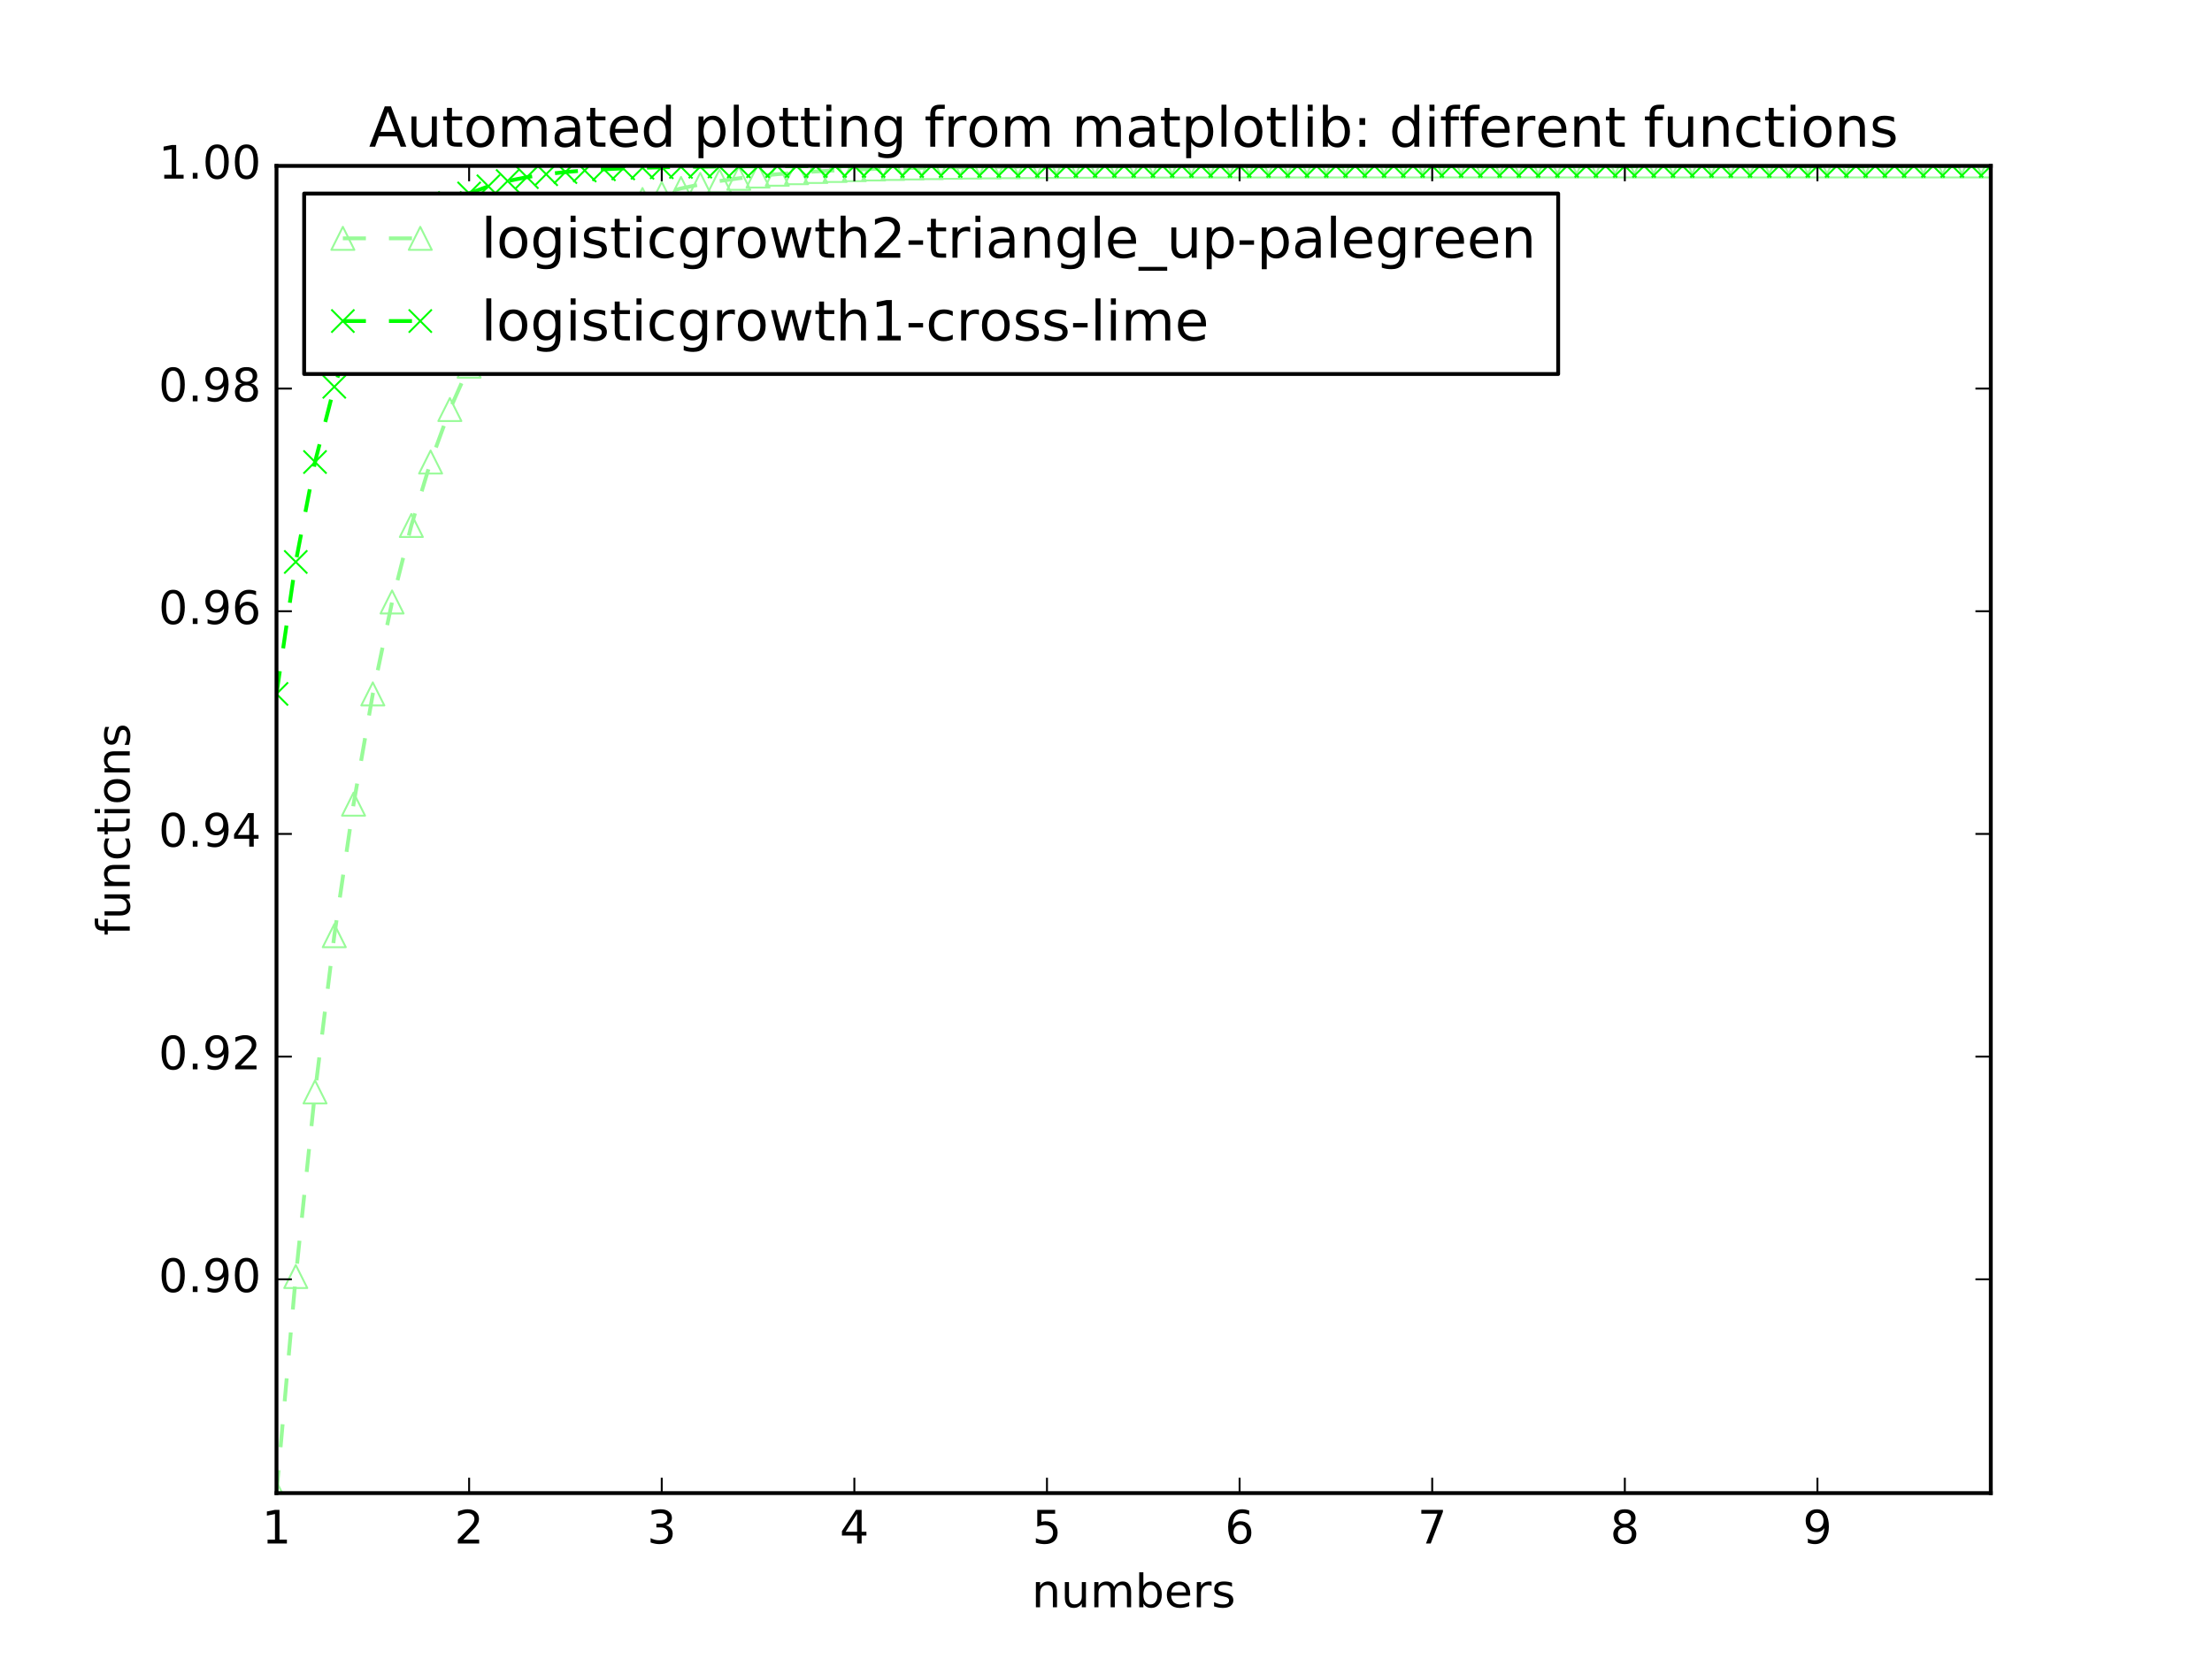 <?xml version="1.0" encoding="utf-8" standalone="no"?>
<!DOCTYPE svg PUBLIC "-//W3C//DTD SVG 1.1//EN"
  "http://www.w3.org/Graphics/SVG/1.1/DTD/svg11.dtd">
<!-- Created with matplotlib (http://matplotlib.org/) -->
<svg height="432pt" version="1.1" viewBox="0 0 576 432" width="576pt" xmlns="http://www.w3.org/2000/svg" xmlns:xlink="http://www.w3.org/1999/xlink">
 <defs>
  <style type="text/css">
*{stroke-linecap:butt;stroke-linejoin:round;stroke-miterlimit:100000;}
  </style>
 </defs>
 <g id="figure_1">
  <g id="patch_1">
   <path d="M 0 432 
L 576 432 
L 576 0 
L 0 0 
z
" style="fill:#ffffff;"/>
  </g>
  <g id="axes_1">
   <g id="patch_2">
    <path d="M 72 388.8 
L 518.4 388.8 
L 518.4 43.2 
L 72 43.2 
z
" style="fill:#ffffff;"/>
   </g>
   <g id="line2d_1">
    <path clip-path="url(#pa6ab11551f)" d="M 72 388.8 
L 77.016 332.402 
L 82.031 284.339 
L 87.047 243.65 
L 92.063 209.398 
L 97.079 180.7 
L 102.094 156.752 
L 107.11 136.833 
L 112.126 120.312 
L 117.142 106.639 
L 122.157 95.347 
L 127.173 86.034 
L 132.189 78.363 
L 137.204 72.053 
L 142.22 66.865 
L 147.236 62.604 
L 152.252 59.106 
L 157.267 56.236 
L 162.283 53.882 
L 167.299 51.951 
L 172.315 50.369 
L 177.33 49.072 
L 182.346 48.009 
L 187.362 47.139 
L 192.378 46.426 
L 197.393 45.841 
L 202.409 45.363 
L 207.425 44.971 
L 212.44 44.65 
L 217.456 44.387 
L 222.472 44.172 
L 227.488 43.996 
L 232.503 43.852 
L 237.519 43.734 
L 242.535 43.637 
L 247.551 43.558 
L 252.566 43.493 
L 257.582 43.44 
L 262.598 43.396 
L 267.613 43.361 
L 272.629 43.332 
L 277.645 43.308 
L 282.661 43.288 
L 287.676 43.272 
L 292.692 43.259 
L 297.708 43.248 
L 302.724 43.24 
L 307.739 43.232 
L 312.755 43.227 
L 317.771 43.222 
L 322.787 43.218 
L 327.802 43.215 
L 332.818 43.212 
L 337.834 43.21 
L 342.849 43.208 
L 347.865 43.207 
L 352.881 43.205 
L 357.897 43.204 
L 362.912 43.204 
L 367.928 43.203 
L 372.944 43.202 
L 377.96 43.202 
L 382.975 43.202 
L 387.991 43.201 
L 393.007 43.201 
L 398.022 43.201 
L 403.038 43.201 
L 408.054 43.201 
L 413.07 43.2 
L 418.085 43.2 
L 423.101 43.2 
L 428.117 43.2 
L 433.133 43.2 
L 438.148 43.2 
L 443.164 43.2 
L 448.18 43.2 
L 453.196 43.2 
L 458.211 43.2 
L 463.227 43.2 
L 468.243 43.2 
L 473.258 43.2 
L 478.274 43.2 
L 483.29 43.2 
L 488.306 43.2 
L 493.321 43.2 
L 498.337 43.2 
L 503.353 43.2 
L 508.369 43.2 
L 513.384 43.2 
L 518.4 43.2 
" style="fill:none;stroke:#98fb98;stroke-dasharray:6,6;stroke-dashoffset:0.0;"/>
    <defs>
     <path d="M 0 -3 
L -3 3 
L 3 3 
z
" id="me53ab1bfa6" style="stroke:#98fb98;stroke-linejoin:miter;stroke-width:0.5;"/>
    </defs>
    <g clip-path="url(#pa6ab11551f)">
     <use style="fill:none;stroke:#98fb98;stroke-linejoin:miter;stroke-width:0.5;" x="72.0" xlink:href="#me53ab1bfa6" y="388.8"/>
     <use style="fill:none;stroke:#98fb98;stroke-linejoin:miter;stroke-width:0.5;" x="77.016" xlink:href="#me53ab1bfa6" y="332.402"/>
     <use style="fill:none;stroke:#98fb98;stroke-linejoin:miter;stroke-width:0.5;" x="82.031" xlink:href="#me53ab1bfa6" y="284.339"/>
     <use style="fill:none;stroke:#98fb98;stroke-linejoin:miter;stroke-width:0.5;" x="87.047" xlink:href="#me53ab1bfa6" y="243.65"/>
     <use style="fill:none;stroke:#98fb98;stroke-linejoin:miter;stroke-width:0.5;" x="92.063" xlink:href="#me53ab1bfa6" y="209.398"/>
     <use style="fill:none;stroke:#98fb98;stroke-linejoin:miter;stroke-width:0.5;" x="97.079" xlink:href="#me53ab1bfa6" y="180.7"/>
     <use style="fill:none;stroke:#98fb98;stroke-linejoin:miter;stroke-width:0.5;" x="102.094" xlink:href="#me53ab1bfa6" y="156.752"/>
     <use style="fill:none;stroke:#98fb98;stroke-linejoin:miter;stroke-width:0.5;" x="107.11" xlink:href="#me53ab1bfa6" y="136.833"/>
     <use style="fill:none;stroke:#98fb98;stroke-linejoin:miter;stroke-width:0.5;" x="112.126" xlink:href="#me53ab1bfa6" y="120.312"/>
     <use style="fill:none;stroke:#98fb98;stroke-linejoin:miter;stroke-width:0.5;" x="117.142" xlink:href="#me53ab1bfa6" y="106.639"/>
     <use style="fill:none;stroke:#98fb98;stroke-linejoin:miter;stroke-width:0.5;" x="122.157" xlink:href="#me53ab1bfa6" y="95.347"/>
     <use style="fill:none;stroke:#98fb98;stroke-linejoin:miter;stroke-width:0.5;" x="127.173" xlink:href="#me53ab1bfa6" y="86.034"/>
     <use style="fill:none;stroke:#98fb98;stroke-linejoin:miter;stroke-width:0.5;" x="132.189" xlink:href="#me53ab1bfa6" y="78.363"/>
     <use style="fill:none;stroke:#98fb98;stroke-linejoin:miter;stroke-width:0.5;" x="137.204" xlink:href="#me53ab1bfa6" y="72.053"/>
     <use style="fill:none;stroke:#98fb98;stroke-linejoin:miter;stroke-width:0.5;" x="142.22" xlink:href="#me53ab1bfa6" y="66.865"/>
     <use style="fill:none;stroke:#98fb98;stroke-linejoin:miter;stroke-width:0.5;" x="147.236" xlink:href="#me53ab1bfa6" y="62.604"/>
     <use style="fill:none;stroke:#98fb98;stroke-linejoin:miter;stroke-width:0.5;" x="152.252" xlink:href="#me53ab1bfa6" y="59.106"/>
     <use style="fill:none;stroke:#98fb98;stroke-linejoin:miter;stroke-width:0.5;" x="157.267" xlink:href="#me53ab1bfa6" y="56.236"/>
     <use style="fill:none;stroke:#98fb98;stroke-linejoin:miter;stroke-width:0.5;" x="162.283" xlink:href="#me53ab1bfa6" y="53.882"/>
     <use style="fill:none;stroke:#98fb98;stroke-linejoin:miter;stroke-width:0.5;" x="167.299" xlink:href="#me53ab1bfa6" y="51.951"/>
     <use style="fill:none;stroke:#98fb98;stroke-linejoin:miter;stroke-width:0.5;" x="172.315" xlink:href="#me53ab1bfa6" y="50.369"/>
     <use style="fill:none;stroke:#98fb98;stroke-linejoin:miter;stroke-width:0.5;" x="177.33" xlink:href="#me53ab1bfa6" y="49.072"/>
     <use style="fill:none;stroke:#98fb98;stroke-linejoin:miter;stroke-width:0.5;" x="182.346" xlink:href="#me53ab1bfa6" y="48.009"/>
     <use style="fill:none;stroke:#98fb98;stroke-linejoin:miter;stroke-width:0.5;" x="187.362" xlink:href="#me53ab1bfa6" y="47.139"/>
     <use style="fill:none;stroke:#98fb98;stroke-linejoin:miter;stroke-width:0.5;" x="192.378" xlink:href="#me53ab1bfa6" y="46.426"/>
     <use style="fill:none;stroke:#98fb98;stroke-linejoin:miter;stroke-width:0.5;" x="197.393" xlink:href="#me53ab1bfa6" y="45.841"/>
     <use style="fill:none;stroke:#98fb98;stroke-linejoin:miter;stroke-width:0.5;" x="202.409" xlink:href="#me53ab1bfa6" y="45.363"/>
     <use style="fill:none;stroke:#98fb98;stroke-linejoin:miter;stroke-width:0.5;" x="207.425" xlink:href="#me53ab1bfa6" y="44.971"/>
     <use style="fill:none;stroke:#98fb98;stroke-linejoin:miter;stroke-width:0.5;" x="212.44" xlink:href="#me53ab1bfa6" y="44.65"/>
     <use style="fill:none;stroke:#98fb98;stroke-linejoin:miter;stroke-width:0.5;" x="217.456" xlink:href="#me53ab1bfa6" y="44.387"/>
     <use style="fill:none;stroke:#98fb98;stroke-linejoin:miter;stroke-width:0.5;" x="222.472" xlink:href="#me53ab1bfa6" y="44.172"/>
     <use style="fill:none;stroke:#98fb98;stroke-linejoin:miter;stroke-width:0.5;" x="227.488" xlink:href="#me53ab1bfa6" y="43.996"/>
     <use style="fill:none;stroke:#98fb98;stroke-linejoin:miter;stroke-width:0.5;" x="232.503" xlink:href="#me53ab1bfa6" y="43.852"/>
     <use style="fill:none;stroke:#98fb98;stroke-linejoin:miter;stroke-width:0.5;" x="237.519" xlink:href="#me53ab1bfa6" y="43.734"/>
     <use style="fill:none;stroke:#98fb98;stroke-linejoin:miter;stroke-width:0.5;" x="242.535" xlink:href="#me53ab1bfa6" y="43.637"/>
     <use style="fill:none;stroke:#98fb98;stroke-linejoin:miter;stroke-width:0.5;" x="247.551" xlink:href="#me53ab1bfa6" y="43.558"/>
     <use style="fill:none;stroke:#98fb98;stroke-linejoin:miter;stroke-width:0.5;" x="252.566" xlink:href="#me53ab1bfa6" y="43.493"/>
     <use style="fill:none;stroke:#98fb98;stroke-linejoin:miter;stroke-width:0.5;" x="257.582" xlink:href="#me53ab1bfa6" y="43.44"/>
     <use style="fill:none;stroke:#98fb98;stroke-linejoin:miter;stroke-width:0.5;" x="262.598" xlink:href="#me53ab1bfa6" y="43.396"/>
     <use style="fill:none;stroke:#98fb98;stroke-linejoin:miter;stroke-width:0.5;" x="267.613" xlink:href="#me53ab1bfa6" y="43.361"/>
     <use style="fill:none;stroke:#98fb98;stroke-linejoin:miter;stroke-width:0.5;" x="272.629" xlink:href="#me53ab1bfa6" y="43.332"/>
     <use style="fill:none;stroke:#98fb98;stroke-linejoin:miter;stroke-width:0.5;" x="277.645" xlink:href="#me53ab1bfa6" y="43.308"/>
     <use style="fill:none;stroke:#98fb98;stroke-linejoin:miter;stroke-width:0.5;" x="282.661" xlink:href="#me53ab1bfa6" y="43.288"/>
     <use style="fill:none;stroke:#98fb98;stroke-linejoin:miter;stroke-width:0.5;" x="287.676" xlink:href="#me53ab1bfa6" y="43.272"/>
     <use style="fill:none;stroke:#98fb98;stroke-linejoin:miter;stroke-width:0.5;" x="292.692" xlink:href="#me53ab1bfa6" y="43.259"/>
     <use style="fill:none;stroke:#98fb98;stroke-linejoin:miter;stroke-width:0.5;" x="297.708" xlink:href="#me53ab1bfa6" y="43.248"/>
     <use style="fill:none;stroke:#98fb98;stroke-linejoin:miter;stroke-width:0.5;" x="302.724" xlink:href="#me53ab1bfa6" y="43.24"/>
     <use style="fill:none;stroke:#98fb98;stroke-linejoin:miter;stroke-width:0.5;" x="307.739" xlink:href="#me53ab1bfa6" y="43.232"/>
     <use style="fill:none;stroke:#98fb98;stroke-linejoin:miter;stroke-width:0.5;" x="312.755" xlink:href="#me53ab1bfa6" y="43.227"/>
     <use style="fill:none;stroke:#98fb98;stroke-linejoin:miter;stroke-width:0.5;" x="317.771" xlink:href="#me53ab1bfa6" y="43.222"/>
     <use style="fill:none;stroke:#98fb98;stroke-linejoin:miter;stroke-width:0.5;" x="322.787" xlink:href="#me53ab1bfa6" y="43.218"/>
     <use style="fill:none;stroke:#98fb98;stroke-linejoin:miter;stroke-width:0.5;" x="327.802" xlink:href="#me53ab1bfa6" y="43.215"/>
     <use style="fill:none;stroke:#98fb98;stroke-linejoin:miter;stroke-width:0.5;" x="332.818" xlink:href="#me53ab1bfa6" y="43.212"/>
     <use style="fill:none;stroke:#98fb98;stroke-linejoin:miter;stroke-width:0.5;" x="337.834" xlink:href="#me53ab1bfa6" y="43.21"/>
     <use style="fill:none;stroke:#98fb98;stroke-linejoin:miter;stroke-width:0.5;" x="342.849" xlink:href="#me53ab1bfa6" y="43.208"/>
     <use style="fill:none;stroke:#98fb98;stroke-linejoin:miter;stroke-width:0.5;" x="347.865" xlink:href="#me53ab1bfa6" y="43.207"/>
     <use style="fill:none;stroke:#98fb98;stroke-linejoin:miter;stroke-width:0.5;" x="352.881" xlink:href="#me53ab1bfa6" y="43.205"/>
     <use style="fill:none;stroke:#98fb98;stroke-linejoin:miter;stroke-width:0.5;" x="357.897" xlink:href="#me53ab1bfa6" y="43.204"/>
     <use style="fill:none;stroke:#98fb98;stroke-linejoin:miter;stroke-width:0.5;" x="362.912" xlink:href="#me53ab1bfa6" y="43.204"/>
     <use style="fill:none;stroke:#98fb98;stroke-linejoin:miter;stroke-width:0.5;" x="367.928" xlink:href="#me53ab1bfa6" y="43.203"/>
     <use style="fill:none;stroke:#98fb98;stroke-linejoin:miter;stroke-width:0.5;" x="372.944" xlink:href="#me53ab1bfa6" y="43.202"/>
     <use style="fill:none;stroke:#98fb98;stroke-linejoin:miter;stroke-width:0.5;" x="377.96" xlink:href="#me53ab1bfa6" y="43.202"/>
     <use style="fill:none;stroke:#98fb98;stroke-linejoin:miter;stroke-width:0.5;" x="382.975" xlink:href="#me53ab1bfa6" y="43.202"/>
     <use style="fill:none;stroke:#98fb98;stroke-linejoin:miter;stroke-width:0.5;" x="387.991" xlink:href="#me53ab1bfa6" y="43.201"/>
     <use style="fill:none;stroke:#98fb98;stroke-linejoin:miter;stroke-width:0.5;" x="393.007" xlink:href="#me53ab1bfa6" y="43.201"/>
     <use style="fill:none;stroke:#98fb98;stroke-linejoin:miter;stroke-width:0.5;" x="398.022" xlink:href="#me53ab1bfa6" y="43.201"/>
     <use style="fill:none;stroke:#98fb98;stroke-linejoin:miter;stroke-width:0.5;" x="403.038" xlink:href="#me53ab1bfa6" y="43.201"/>
     <use style="fill:none;stroke:#98fb98;stroke-linejoin:miter;stroke-width:0.5;" x="408.054" xlink:href="#me53ab1bfa6" y="43.201"/>
     <use style="fill:none;stroke:#98fb98;stroke-linejoin:miter;stroke-width:0.5;" x="413.07" xlink:href="#me53ab1bfa6" y="43.2"/>
     <use style="fill:none;stroke:#98fb98;stroke-linejoin:miter;stroke-width:0.5;" x="418.085" xlink:href="#me53ab1bfa6" y="43.2"/>
     <use style="fill:none;stroke:#98fb98;stroke-linejoin:miter;stroke-width:0.5;" x="423.101" xlink:href="#me53ab1bfa6" y="43.2"/>
     <use style="fill:none;stroke:#98fb98;stroke-linejoin:miter;stroke-width:0.5;" x="428.117" xlink:href="#me53ab1bfa6" y="43.2"/>
     <use style="fill:none;stroke:#98fb98;stroke-linejoin:miter;stroke-width:0.5;" x="433.133" xlink:href="#me53ab1bfa6" y="43.2"/>
     <use style="fill:none;stroke:#98fb98;stroke-linejoin:miter;stroke-width:0.5;" x="438.148" xlink:href="#me53ab1bfa6" y="43.2"/>
     <use style="fill:none;stroke:#98fb98;stroke-linejoin:miter;stroke-width:0.5;" x="443.164" xlink:href="#me53ab1bfa6" y="43.2"/>
     <use style="fill:none;stroke:#98fb98;stroke-linejoin:miter;stroke-width:0.5;" x="448.18" xlink:href="#me53ab1bfa6" y="43.2"/>
     <use style="fill:none;stroke:#98fb98;stroke-linejoin:miter;stroke-width:0.5;" x="453.196" xlink:href="#me53ab1bfa6" y="43.2"/>
     <use style="fill:none;stroke:#98fb98;stroke-linejoin:miter;stroke-width:0.5;" x="458.211" xlink:href="#me53ab1bfa6" y="43.2"/>
     <use style="fill:none;stroke:#98fb98;stroke-linejoin:miter;stroke-width:0.5;" x="463.227" xlink:href="#me53ab1bfa6" y="43.2"/>
     <use style="fill:none;stroke:#98fb98;stroke-linejoin:miter;stroke-width:0.5;" x="468.243" xlink:href="#me53ab1bfa6" y="43.2"/>
     <use style="fill:none;stroke:#98fb98;stroke-linejoin:miter;stroke-width:0.5;" x="473.258" xlink:href="#me53ab1bfa6" y="43.2"/>
     <use style="fill:none;stroke:#98fb98;stroke-linejoin:miter;stroke-width:0.5;" x="478.274" xlink:href="#me53ab1bfa6" y="43.2"/>
     <use style="fill:none;stroke:#98fb98;stroke-linejoin:miter;stroke-width:0.5;" x="483.29" xlink:href="#me53ab1bfa6" y="43.2"/>
     <use style="fill:none;stroke:#98fb98;stroke-linejoin:miter;stroke-width:0.5;" x="488.306" xlink:href="#me53ab1bfa6" y="43.2"/>
     <use style="fill:none;stroke:#98fb98;stroke-linejoin:miter;stroke-width:0.5;" x="493.321" xlink:href="#me53ab1bfa6" y="43.2"/>
     <use style="fill:none;stroke:#98fb98;stroke-linejoin:miter;stroke-width:0.5;" x="498.337" xlink:href="#me53ab1bfa6" y="43.2"/>
     <use style="fill:none;stroke:#98fb98;stroke-linejoin:miter;stroke-width:0.5;" x="503.353" xlink:href="#me53ab1bfa6" y="43.2"/>
     <use style="fill:none;stroke:#98fb98;stroke-linejoin:miter;stroke-width:0.5;" x="508.369" xlink:href="#me53ab1bfa6" y="43.2"/>
     <use style="fill:none;stroke:#98fb98;stroke-linejoin:miter;stroke-width:0.5;" x="513.384" xlink:href="#me53ab1bfa6" y="43.2"/>
     <use style="fill:none;stroke:#98fb98;stroke-linejoin:miter;stroke-width:0.5;" x="518.4" xlink:href="#me53ab1bfa6" y="43.2"/>
    </g>
   </g>
   <g id="line2d_2">
    <path clip-path="url(#pa6ab11551f)" d="M 72 180.7 
L 77.016 146.33 
L 82.031 120.312 
L 87.047 100.722 
L 92.063 86.034 
L 97.079 75.054 
L 102.094 66.865 
L 107.11 60.769 
L 112.126 56.236 
L 117.142 52.868 
L 122.157 50.369 
L 127.173 48.514 
L 132.189 47.139 
L 137.204 46.119 
L 142.22 45.363 
L 147.236 44.803 
L 152.252 44.387 
L 157.267 44.08 
L 162.283 43.852 
L 167.299 43.683 
L 172.315 43.558 
L 177.33 43.465 
L 182.346 43.396 
L 187.362 43.345 
L 192.378 43.308 
L 197.393 43.28 
L 202.409 43.259 
L 207.425 43.244 
L 212.44 43.232 
L 217.456 43.224 
L 222.472 43.218 
L 227.488 43.213 
L 232.503 43.21 
L 237.519 43.207 
L 242.535 43.205 
L 247.551 43.204 
L 252.566 43.203 
L 257.582 43.202 
L 262.598 43.202 
L 267.613 43.201 
L 272.629 43.201 
L 277.645 43.201 
L 282.661 43.2 
L 287.676 43.2 
L 292.692 43.2 
L 297.708 43.2 
L 302.724 43.2 
L 307.739 43.2 
L 312.755 43.2 
L 317.771 43.2 
L 322.787 43.2 
L 327.802 43.2 
L 332.818 43.2 
L 337.834 43.2 
L 342.849 43.2 
L 347.865 43.2 
L 352.881 43.2 
L 357.897 43.2 
L 362.912 43.2 
L 367.928 43.2 
L 372.944 43.2 
L 377.96 43.2 
L 382.975 43.2 
L 387.991 43.2 
L 393.007 43.2 
L 398.022 43.2 
L 403.038 43.2 
L 408.054 43.2 
L 413.07 43.2 
L 418.085 43.2 
L 423.101 43.2 
L 428.117 43.2 
L 433.133 43.2 
L 438.148 43.2 
L 443.164 43.2 
L 448.18 43.2 
L 453.196 43.2 
L 458.211 43.2 
L 463.227 43.2 
L 468.243 43.2 
L 473.258 43.2 
L 478.274 43.2 
L 483.29 43.2 
L 488.306 43.2 
L 493.321 43.2 
L 498.337 43.2 
L 503.353 43.2 
L 508.369 43.2 
L 513.384 43.2 
L 518.4 43.2 
" style="fill:none;stroke:#00ff00;stroke-dasharray:6,6;stroke-dashoffset:0.0;"/>
    <defs>
     <path d="M -3 3 
L 3 -3 
M -3 -3 
L 3 3 
" id="m4cd3fedaec" style="stroke:#00ff00;stroke-width:0.5;"/>
    </defs>
    <g clip-path="url(#pa6ab11551f)">
     <use style="fill:none;stroke:#00ff00;stroke-width:0.5;" x="72.0" xlink:href="#m4cd3fedaec" y="180.7"/>
     <use style="fill:none;stroke:#00ff00;stroke-width:0.5;" x="77.016" xlink:href="#m4cd3fedaec" y="146.33"/>
     <use style="fill:none;stroke:#00ff00;stroke-width:0.5;" x="82.031" xlink:href="#m4cd3fedaec" y="120.312"/>
     <use style="fill:none;stroke:#00ff00;stroke-width:0.5;" x="87.047" xlink:href="#m4cd3fedaec" y="100.722"/>
     <use style="fill:none;stroke:#00ff00;stroke-width:0.5;" x="92.063" xlink:href="#m4cd3fedaec" y="86.034"/>
     <use style="fill:none;stroke:#00ff00;stroke-width:0.5;" x="97.079" xlink:href="#m4cd3fedaec" y="75.054"/>
     <use style="fill:none;stroke:#00ff00;stroke-width:0.5;" x="102.094" xlink:href="#m4cd3fedaec" y="66.865"/>
     <use style="fill:none;stroke:#00ff00;stroke-width:0.5;" x="107.11" xlink:href="#m4cd3fedaec" y="60.769"/>
     <use style="fill:none;stroke:#00ff00;stroke-width:0.5;" x="112.126" xlink:href="#m4cd3fedaec" y="56.236"/>
     <use style="fill:none;stroke:#00ff00;stroke-width:0.5;" x="117.142" xlink:href="#m4cd3fedaec" y="52.868"/>
     <use style="fill:none;stroke:#00ff00;stroke-width:0.5;" x="122.157" xlink:href="#m4cd3fedaec" y="50.369"/>
     <use style="fill:none;stroke:#00ff00;stroke-width:0.5;" x="127.173" xlink:href="#m4cd3fedaec" y="48.514"/>
     <use style="fill:none;stroke:#00ff00;stroke-width:0.5;" x="132.189" xlink:href="#m4cd3fedaec" y="47.139"/>
     <use style="fill:none;stroke:#00ff00;stroke-width:0.5;" x="137.204" xlink:href="#m4cd3fedaec" y="46.119"/>
     <use style="fill:none;stroke:#00ff00;stroke-width:0.5;" x="142.22" xlink:href="#m4cd3fedaec" y="45.363"/>
     <use style="fill:none;stroke:#00ff00;stroke-width:0.5;" x="147.236" xlink:href="#m4cd3fedaec" y="44.803"/>
     <use style="fill:none;stroke:#00ff00;stroke-width:0.5;" x="152.252" xlink:href="#m4cd3fedaec" y="44.387"/>
     <use style="fill:none;stroke:#00ff00;stroke-width:0.5;" x="157.267" xlink:href="#m4cd3fedaec" y="44.08"/>
     <use style="fill:none;stroke:#00ff00;stroke-width:0.5;" x="162.283" xlink:href="#m4cd3fedaec" y="43.852"/>
     <use style="fill:none;stroke:#00ff00;stroke-width:0.5;" x="167.299" xlink:href="#m4cd3fedaec" y="43.683"/>
     <use style="fill:none;stroke:#00ff00;stroke-width:0.5;" x="172.315" xlink:href="#m4cd3fedaec" y="43.558"/>
     <use style="fill:none;stroke:#00ff00;stroke-width:0.5;" x="177.33" xlink:href="#m4cd3fedaec" y="43.465"/>
     <use style="fill:none;stroke:#00ff00;stroke-width:0.5;" x="182.346" xlink:href="#m4cd3fedaec" y="43.396"/>
     <use style="fill:none;stroke:#00ff00;stroke-width:0.5;" x="187.362" xlink:href="#m4cd3fedaec" y="43.345"/>
     <use style="fill:none;stroke:#00ff00;stroke-width:0.5;" x="192.378" xlink:href="#m4cd3fedaec" y="43.308"/>
     <use style="fill:none;stroke:#00ff00;stroke-width:0.5;" x="197.393" xlink:href="#m4cd3fedaec" y="43.28"/>
     <use style="fill:none;stroke:#00ff00;stroke-width:0.5;" x="202.409" xlink:href="#m4cd3fedaec" y="43.259"/>
     <use style="fill:none;stroke:#00ff00;stroke-width:0.5;" x="207.425" xlink:href="#m4cd3fedaec" y="43.244"/>
     <use style="fill:none;stroke:#00ff00;stroke-width:0.5;" x="212.44" xlink:href="#m4cd3fedaec" y="43.232"/>
     <use style="fill:none;stroke:#00ff00;stroke-width:0.5;" x="217.456" xlink:href="#m4cd3fedaec" y="43.224"/>
     <use style="fill:none;stroke:#00ff00;stroke-width:0.5;" x="222.472" xlink:href="#m4cd3fedaec" y="43.218"/>
     <use style="fill:none;stroke:#00ff00;stroke-width:0.5;" x="227.488" xlink:href="#m4cd3fedaec" y="43.213"/>
     <use style="fill:none;stroke:#00ff00;stroke-width:0.5;" x="232.503" xlink:href="#m4cd3fedaec" y="43.21"/>
     <use style="fill:none;stroke:#00ff00;stroke-width:0.5;" x="237.519" xlink:href="#m4cd3fedaec" y="43.207"/>
     <use style="fill:none;stroke:#00ff00;stroke-width:0.5;" x="242.535" xlink:href="#m4cd3fedaec" y="43.205"/>
     <use style="fill:none;stroke:#00ff00;stroke-width:0.5;" x="247.551" xlink:href="#m4cd3fedaec" y="43.204"/>
     <use style="fill:none;stroke:#00ff00;stroke-width:0.5;" x="252.566" xlink:href="#m4cd3fedaec" y="43.203"/>
     <use style="fill:none;stroke:#00ff00;stroke-width:0.5;" x="257.582" xlink:href="#m4cd3fedaec" y="43.202"/>
     <use style="fill:none;stroke:#00ff00;stroke-width:0.5;" x="262.598" xlink:href="#m4cd3fedaec" y="43.202"/>
     <use style="fill:none;stroke:#00ff00;stroke-width:0.5;" x="267.613" xlink:href="#m4cd3fedaec" y="43.201"/>
     <use style="fill:none;stroke:#00ff00;stroke-width:0.5;" x="272.629" xlink:href="#m4cd3fedaec" y="43.201"/>
     <use style="fill:none;stroke:#00ff00;stroke-width:0.5;" x="277.645" xlink:href="#m4cd3fedaec" y="43.201"/>
     <use style="fill:none;stroke:#00ff00;stroke-width:0.5;" x="282.661" xlink:href="#m4cd3fedaec" y="43.2"/>
     <use style="fill:none;stroke:#00ff00;stroke-width:0.5;" x="287.676" xlink:href="#m4cd3fedaec" y="43.2"/>
     <use style="fill:none;stroke:#00ff00;stroke-width:0.5;" x="292.692" xlink:href="#m4cd3fedaec" y="43.2"/>
     <use style="fill:none;stroke:#00ff00;stroke-width:0.5;" x="297.708" xlink:href="#m4cd3fedaec" y="43.2"/>
     <use style="fill:none;stroke:#00ff00;stroke-width:0.5;" x="302.724" xlink:href="#m4cd3fedaec" y="43.2"/>
     <use style="fill:none;stroke:#00ff00;stroke-width:0.5;" x="307.739" xlink:href="#m4cd3fedaec" y="43.2"/>
     <use style="fill:none;stroke:#00ff00;stroke-width:0.5;" x="312.755" xlink:href="#m4cd3fedaec" y="43.2"/>
     <use style="fill:none;stroke:#00ff00;stroke-width:0.5;" x="317.771" xlink:href="#m4cd3fedaec" y="43.2"/>
     <use style="fill:none;stroke:#00ff00;stroke-width:0.5;" x="322.787" xlink:href="#m4cd3fedaec" y="43.2"/>
     <use style="fill:none;stroke:#00ff00;stroke-width:0.5;" x="327.802" xlink:href="#m4cd3fedaec" y="43.2"/>
     <use style="fill:none;stroke:#00ff00;stroke-width:0.5;" x="332.818" xlink:href="#m4cd3fedaec" y="43.2"/>
     <use style="fill:none;stroke:#00ff00;stroke-width:0.5;" x="337.834" xlink:href="#m4cd3fedaec" y="43.2"/>
     <use style="fill:none;stroke:#00ff00;stroke-width:0.5;" x="342.849" xlink:href="#m4cd3fedaec" y="43.2"/>
     <use style="fill:none;stroke:#00ff00;stroke-width:0.5;" x="347.865" xlink:href="#m4cd3fedaec" y="43.2"/>
     <use style="fill:none;stroke:#00ff00;stroke-width:0.5;" x="352.881" xlink:href="#m4cd3fedaec" y="43.2"/>
     <use style="fill:none;stroke:#00ff00;stroke-width:0.5;" x="357.897" xlink:href="#m4cd3fedaec" y="43.2"/>
     <use style="fill:none;stroke:#00ff00;stroke-width:0.5;" x="362.912" xlink:href="#m4cd3fedaec" y="43.2"/>
     <use style="fill:none;stroke:#00ff00;stroke-width:0.5;" x="367.928" xlink:href="#m4cd3fedaec" y="43.2"/>
     <use style="fill:none;stroke:#00ff00;stroke-width:0.5;" x="372.944" xlink:href="#m4cd3fedaec" y="43.2"/>
     <use style="fill:none;stroke:#00ff00;stroke-width:0.5;" x="377.96" xlink:href="#m4cd3fedaec" y="43.2"/>
     <use style="fill:none;stroke:#00ff00;stroke-width:0.5;" x="382.975" xlink:href="#m4cd3fedaec" y="43.2"/>
     <use style="fill:none;stroke:#00ff00;stroke-width:0.5;" x="387.991" xlink:href="#m4cd3fedaec" y="43.2"/>
     <use style="fill:none;stroke:#00ff00;stroke-width:0.5;" x="393.007" xlink:href="#m4cd3fedaec" y="43.2"/>
     <use style="fill:none;stroke:#00ff00;stroke-width:0.5;" x="398.022" xlink:href="#m4cd3fedaec" y="43.2"/>
     <use style="fill:none;stroke:#00ff00;stroke-width:0.5;" x="403.038" xlink:href="#m4cd3fedaec" y="43.2"/>
     <use style="fill:none;stroke:#00ff00;stroke-width:0.5;" x="408.054" xlink:href="#m4cd3fedaec" y="43.2"/>
     <use style="fill:none;stroke:#00ff00;stroke-width:0.5;" x="413.07" xlink:href="#m4cd3fedaec" y="43.2"/>
     <use style="fill:none;stroke:#00ff00;stroke-width:0.5;" x="418.085" xlink:href="#m4cd3fedaec" y="43.2"/>
     <use style="fill:none;stroke:#00ff00;stroke-width:0.5;" x="423.101" xlink:href="#m4cd3fedaec" y="43.2"/>
     <use style="fill:none;stroke:#00ff00;stroke-width:0.5;" x="428.117" xlink:href="#m4cd3fedaec" y="43.2"/>
     <use style="fill:none;stroke:#00ff00;stroke-width:0.5;" x="433.133" xlink:href="#m4cd3fedaec" y="43.2"/>
     <use style="fill:none;stroke:#00ff00;stroke-width:0.5;" x="438.148" xlink:href="#m4cd3fedaec" y="43.2"/>
     <use style="fill:none;stroke:#00ff00;stroke-width:0.5;" x="443.164" xlink:href="#m4cd3fedaec" y="43.2"/>
     <use style="fill:none;stroke:#00ff00;stroke-width:0.5;" x="448.18" xlink:href="#m4cd3fedaec" y="43.2"/>
     <use style="fill:none;stroke:#00ff00;stroke-width:0.5;" x="453.196" xlink:href="#m4cd3fedaec" y="43.2"/>
     <use style="fill:none;stroke:#00ff00;stroke-width:0.5;" x="458.211" xlink:href="#m4cd3fedaec" y="43.2"/>
     <use style="fill:none;stroke:#00ff00;stroke-width:0.5;" x="463.227" xlink:href="#m4cd3fedaec" y="43.2"/>
     <use style="fill:none;stroke:#00ff00;stroke-width:0.5;" x="468.243" xlink:href="#m4cd3fedaec" y="43.2"/>
     <use style="fill:none;stroke:#00ff00;stroke-width:0.5;" x="473.258" xlink:href="#m4cd3fedaec" y="43.2"/>
     <use style="fill:none;stroke:#00ff00;stroke-width:0.5;" x="478.274" xlink:href="#m4cd3fedaec" y="43.2"/>
     <use style="fill:none;stroke:#00ff00;stroke-width:0.5;" x="483.29" xlink:href="#m4cd3fedaec" y="43.2"/>
     <use style="fill:none;stroke:#00ff00;stroke-width:0.5;" x="488.306" xlink:href="#m4cd3fedaec" y="43.2"/>
     <use style="fill:none;stroke:#00ff00;stroke-width:0.5;" x="493.321" xlink:href="#m4cd3fedaec" y="43.2"/>
     <use style="fill:none;stroke:#00ff00;stroke-width:0.5;" x="498.337" xlink:href="#m4cd3fedaec" y="43.2"/>
     <use style="fill:none;stroke:#00ff00;stroke-width:0.5;" x="503.353" xlink:href="#m4cd3fedaec" y="43.2"/>
     <use style="fill:none;stroke:#00ff00;stroke-width:0.5;" x="508.369" xlink:href="#m4cd3fedaec" y="43.2"/>
     <use style="fill:none;stroke:#00ff00;stroke-width:0.5;" x="513.384" xlink:href="#m4cd3fedaec" y="43.2"/>
     <use style="fill:none;stroke:#00ff00;stroke-width:0.5;" x="518.4" xlink:href="#m4cd3fedaec" y="43.2"/>
    </g>
   </g>
   <g id="patch_3">
    <path d="M 72 43.2 
L 518.4 43.2 
" style="fill:none;stroke:#000000;stroke-linecap:square;stroke-linejoin:miter;"/>
   </g>
   <g id="patch_4">
    <path d="M 518.4 388.8 
L 518.4 43.2 
" style="fill:none;stroke:#000000;stroke-linecap:square;stroke-linejoin:miter;"/>
   </g>
   <g id="patch_5">
    <path d="M 72 388.8 
L 518.4 388.8 
" style="fill:none;stroke:#000000;stroke-linecap:square;stroke-linejoin:miter;"/>
   </g>
   <g id="patch_6">
    <path d="M 72 388.8 
L 72 43.2 
" style="fill:none;stroke:#000000;stroke-linecap:square;stroke-linejoin:miter;"/>
   </g>
   <g id="matplotlib.axis_1">
    <g id="xtick_1">
     <g id="line2d_3">
      <defs>
       <path d="M 0 0 
L 0 -4 
" id="mac78d3ed3f" style="stroke:#000000;stroke-width:0.5;"/>
      </defs>
      <g>
       <use style="stroke:#000000;stroke-width:0.5;" x="72.0" xlink:href="#mac78d3ed3f" y="388.8"/>
      </g>
     </g>
     <g id="line2d_4">
      <defs>
       <path d="M 0 0 
L 0 4 
" id="m88688bc31e" style="stroke:#000000;stroke-width:0.5;"/>
      </defs>
      <g>
       <use style="stroke:#000000;stroke-width:0.5;" x="72.0" xlink:href="#m88688bc31e" y="43.2"/>
      </g>
     </g>
     <g id="text_1">
      <!-- 1 -->
      <defs>
       <path d="M 12.406 8.297 
L 28.516 8.297 
L 28.516 63.922 
L 10.984 60.406 
L 10.984 69.391 
L 28.422 72.906 
L 38.281 72.906 
L 38.281 8.297 
L 54.391 8.297 
L 54.391 0 
L 12.406 0 
z
" id="BitstreamVeraSans-Roman-31"/>
      </defs>
      <g transform="translate(68.183 401.918)scale(0.12 -0.12)">
       <use xlink:href="#BitstreamVeraSans-Roman-31"/>
      </g>
     </g>
    </g>
    <g id="xtick_2">
     <g id="line2d_5">
      <g>
       <use style="stroke:#000000;stroke-width:0.5;" x="122.157" xlink:href="#mac78d3ed3f" y="388.8"/>
      </g>
     </g>
     <g id="line2d_6">
      <g>
       <use style="stroke:#000000;stroke-width:0.5;" x="122.157" xlink:href="#m88688bc31e" y="43.2"/>
      </g>
     </g>
     <g id="text_2">
      <!-- 2 -->
      <defs>
       <path d="M 19.188 8.297 
L 53.609 8.297 
L 53.609 0 
L 7.328 0 
L 7.328 8.297 
Q 12.938 14.109 22.625 23.891 
Q 32.328 33.688 34.812 36.531 
Q 39.547 41.844 41.422 45.531 
Q 43.312 49.219 43.312 52.781 
Q 43.312 58.594 39.234 62.25 
Q 35.156 65.922 28.609 65.922 
Q 23.969 65.922 18.812 64.312 
Q 13.672 62.703 7.812 59.422 
L 7.812 69.391 
Q 13.766 71.781 18.938 73 
Q 24.125 74.219 28.422 74.219 
Q 39.75 74.219 46.484 68.547 
Q 53.219 62.891 53.219 53.422 
Q 53.219 48.922 51.531 44.891 
Q 49.859 40.875 45.406 35.406 
Q 44.188 33.984 37.641 27.219 
Q 31.109 20.453 19.188 8.297 
" id="BitstreamVeraSans-Roman-32"/>
      </defs>
      <g transform="translate(118.34 401.918)scale(0.12 -0.12)">
       <use xlink:href="#BitstreamVeraSans-Roman-32"/>
      </g>
     </g>
    </g>
    <g id="xtick_3">
     <g id="line2d_7">
      <g>
       <use style="stroke:#000000;stroke-width:0.5;" x="172.315" xlink:href="#mac78d3ed3f" y="388.8"/>
      </g>
     </g>
     <g id="line2d_8">
      <g>
       <use style="stroke:#000000;stroke-width:0.5;" x="172.315" xlink:href="#m88688bc31e" y="43.2"/>
      </g>
     </g>
     <g id="text_3">
      <!-- 3 -->
      <defs>
       <path d="M 40.578 39.312 
Q 47.656 37.797 51.625 33 
Q 55.609 28.219 55.609 21.188 
Q 55.609 10.406 48.188 4.484 
Q 40.766 -1.422 27.094 -1.422 
Q 22.516 -1.422 17.656 -0.516 
Q 12.797 0.391 7.625 2.203 
L 7.625 11.719 
Q 11.719 9.328 16.594 8.109 
Q 21.484 6.891 26.812 6.891 
Q 36.078 6.891 40.938 10.547 
Q 45.797 14.203 45.797 21.188 
Q 45.797 27.641 41.281 31.266 
Q 36.766 34.906 28.719 34.906 
L 20.219 34.906 
L 20.219 43.016 
L 29.109 43.016 
Q 36.375 43.016 40.234 45.922 
Q 44.094 48.828 44.094 54.297 
Q 44.094 59.906 40.109 62.906 
Q 36.141 65.922 28.719 65.922 
Q 24.656 65.922 20.016 65.031 
Q 15.375 64.156 9.812 62.312 
L 9.812 71.094 
Q 15.438 72.656 20.344 73.438 
Q 25.25 74.219 29.594 74.219 
Q 40.828 74.219 47.359 69.109 
Q 53.906 64.016 53.906 55.328 
Q 53.906 49.266 50.438 45.094 
Q 46.969 40.922 40.578 39.312 
" id="BitstreamVeraSans-Roman-33"/>
      </defs>
      <g transform="translate(168.497 401.918)scale(0.12 -0.12)">
       <use xlink:href="#BitstreamVeraSans-Roman-33"/>
      </g>
     </g>
    </g>
    <g id="xtick_4">
     <g id="line2d_9">
      <g>
       <use style="stroke:#000000;stroke-width:0.5;" x="222.472" xlink:href="#mac78d3ed3f" y="388.8"/>
      </g>
     </g>
     <g id="line2d_10">
      <g>
       <use style="stroke:#000000;stroke-width:0.5;" x="222.472" xlink:href="#m88688bc31e" y="43.2"/>
      </g>
     </g>
     <g id="text_4">
      <!-- 4 -->
      <defs>
       <path d="M 37.797 64.312 
L 12.891 25.391 
L 37.797 25.391 
z
M 35.203 72.906 
L 47.609 72.906 
L 47.609 25.391 
L 58.016 25.391 
L 58.016 17.188 
L 47.609 17.188 
L 47.609 0 
L 37.797 0 
L 37.797 17.188 
L 4.891 17.188 
L 4.891 26.703 
z
" id="BitstreamVeraSans-Roman-34"/>
      </defs>
      <g transform="translate(218.654 401.918)scale(0.12 -0.12)">
       <use xlink:href="#BitstreamVeraSans-Roman-34"/>
      </g>
     </g>
    </g>
    <g id="xtick_5">
     <g id="line2d_11">
      <g>
       <use style="stroke:#000000;stroke-width:0.5;" x="272.629" xlink:href="#mac78d3ed3f" y="388.8"/>
      </g>
     </g>
     <g id="line2d_12">
      <g>
       <use style="stroke:#000000;stroke-width:0.5;" x="272.629" xlink:href="#m88688bc31e" y="43.2"/>
      </g>
     </g>
     <g id="text_5">
      <!-- 5 -->
      <defs>
       <path d="M 10.797 72.906 
L 49.516 72.906 
L 49.516 64.594 
L 19.828 64.594 
L 19.828 46.734 
Q 21.969 47.469 24.109 47.828 
Q 26.266 48.188 28.422 48.188 
Q 40.625 48.188 47.75 41.5 
Q 54.891 34.812 54.891 23.391 
Q 54.891 11.625 47.562 5.094 
Q 40.234 -1.422 26.906 -1.422 
Q 22.312 -1.422 17.547 -0.641 
Q 12.797 0.141 7.719 1.703 
L 7.719 11.625 
Q 12.109 9.234 16.797 8.062 
Q 21.484 6.891 26.703 6.891 
Q 35.156 6.891 40.078 11.328 
Q 45.016 15.766 45.016 23.391 
Q 45.016 31 40.078 35.438 
Q 35.156 39.891 26.703 39.891 
Q 22.75 39.891 18.812 39.016 
Q 14.891 38.141 10.797 36.281 
z
" id="BitstreamVeraSans-Roman-35"/>
      </defs>
      <g transform="translate(268.812 401.918)scale(0.12 -0.12)">
       <use xlink:href="#BitstreamVeraSans-Roman-35"/>
      </g>
     </g>
    </g>
    <g id="xtick_6">
     <g id="line2d_13">
      <g>
       <use style="stroke:#000000;stroke-width:0.5;" x="322.787" xlink:href="#mac78d3ed3f" y="388.8"/>
      </g>
     </g>
     <g id="line2d_14">
      <g>
       <use style="stroke:#000000;stroke-width:0.5;" x="322.787" xlink:href="#m88688bc31e" y="43.2"/>
      </g>
     </g>
     <g id="text_6">
      <!-- 6 -->
      <defs>
       <path d="M 33.016 40.375 
Q 26.375 40.375 22.484 35.828 
Q 18.609 31.297 18.609 23.391 
Q 18.609 15.531 22.484 10.953 
Q 26.375 6.391 33.016 6.391 
Q 39.656 6.391 43.531 10.953 
Q 47.406 15.531 47.406 23.391 
Q 47.406 31.297 43.531 35.828 
Q 39.656 40.375 33.016 40.375 
M 52.594 71.297 
L 52.594 62.312 
Q 48.875 64.062 45.094 64.984 
Q 41.312 65.922 37.594 65.922 
Q 27.828 65.922 22.672 59.328 
Q 17.531 52.734 16.797 39.406 
Q 19.672 43.656 24.016 45.922 
Q 28.375 48.188 33.594 48.188 
Q 44.578 48.188 50.953 41.516 
Q 57.328 34.859 57.328 23.391 
Q 57.328 12.156 50.688 5.359 
Q 44.047 -1.422 33.016 -1.422 
Q 20.359 -1.422 13.672 8.266 
Q 6.984 17.969 6.984 36.375 
Q 6.984 53.656 15.188 63.938 
Q 23.391 74.219 37.203 74.219 
Q 40.922 74.219 44.703 73.484 
Q 48.484 72.75 52.594 71.297 
" id="BitstreamVeraSans-Roman-36"/>
      </defs>
      <g transform="translate(318.969 401.918)scale(0.12 -0.12)">
       <use xlink:href="#BitstreamVeraSans-Roman-36"/>
      </g>
     </g>
    </g>
    <g id="xtick_7">
     <g id="line2d_15">
      <g>
       <use style="stroke:#000000;stroke-width:0.5;" x="372.944" xlink:href="#mac78d3ed3f" y="388.8"/>
      </g>
     </g>
     <g id="line2d_16">
      <g>
       <use style="stroke:#000000;stroke-width:0.5;" x="372.944" xlink:href="#m88688bc31e" y="43.2"/>
      </g>
     </g>
     <g id="text_7">
      <!-- 7 -->
      <defs>
       <path d="M 8.203 72.906 
L 55.078 72.906 
L 55.078 68.703 
L 28.609 0 
L 18.312 0 
L 43.219 64.594 
L 8.203 64.594 
z
" id="BitstreamVeraSans-Roman-37"/>
      </defs>
      <g transform="translate(369.126 401.918)scale(0.12 -0.12)">
       <use xlink:href="#BitstreamVeraSans-Roman-37"/>
      </g>
     </g>
    </g>
    <g id="xtick_8">
     <g id="line2d_17">
      <g>
       <use style="stroke:#000000;stroke-width:0.5;" x="423.101" xlink:href="#mac78d3ed3f" y="388.8"/>
      </g>
     </g>
     <g id="line2d_18">
      <g>
       <use style="stroke:#000000;stroke-width:0.5;" x="423.101" xlink:href="#m88688bc31e" y="43.2"/>
      </g>
     </g>
     <g id="text_8">
      <!-- 8 -->
      <defs>
       <path d="M 31.781 34.625 
Q 24.75 34.625 20.719 30.859 
Q 16.703 27.094 16.703 20.516 
Q 16.703 13.922 20.719 10.156 
Q 24.75 6.391 31.781 6.391 
Q 38.812 6.391 42.859 10.172 
Q 46.922 13.969 46.922 20.516 
Q 46.922 27.094 42.891 30.859 
Q 38.875 34.625 31.781 34.625 
M 21.922 38.812 
Q 15.578 40.375 12.031 44.719 
Q 8.5 49.078 8.5 55.328 
Q 8.5 64.062 14.719 69.141 
Q 20.953 74.219 31.781 74.219 
Q 42.672 74.219 48.875 69.141 
Q 55.078 64.062 55.078 55.328 
Q 55.078 49.078 51.531 44.719 
Q 48 40.375 41.703 38.812 
Q 48.828 37.156 52.797 32.312 
Q 56.781 27.484 56.781 20.516 
Q 56.781 9.906 50.312 4.234 
Q 43.844 -1.422 31.781 -1.422 
Q 19.734 -1.422 13.25 4.234 
Q 6.781 9.906 6.781 20.516 
Q 6.781 27.484 10.781 32.312 
Q 14.797 37.156 21.922 38.812 
M 18.312 54.391 
Q 18.312 48.734 21.844 45.562 
Q 25.391 42.391 31.781 42.391 
Q 38.141 42.391 41.719 45.562 
Q 45.312 48.734 45.312 54.391 
Q 45.312 60.062 41.719 63.234 
Q 38.141 66.406 31.781 66.406 
Q 25.391 66.406 21.844 63.234 
Q 18.312 60.062 18.312 54.391 
" id="BitstreamVeraSans-Roman-38"/>
      </defs>
      <g transform="translate(419.284 401.918)scale(0.12 -0.12)">
       <use xlink:href="#BitstreamVeraSans-Roman-38"/>
      </g>
     </g>
    </g>
    <g id="xtick_9">
     <g id="line2d_19">
      <g>
       <use style="stroke:#000000;stroke-width:0.5;" x="473.258" xlink:href="#mac78d3ed3f" y="388.8"/>
      </g>
     </g>
     <g id="line2d_20">
      <g>
       <use style="stroke:#000000;stroke-width:0.5;" x="473.258" xlink:href="#m88688bc31e" y="43.2"/>
      </g>
     </g>
     <g id="text_9">
      <!-- 9 -->
      <defs>
       <path d="M 10.984 1.516 
L 10.984 10.5 
Q 14.703 8.734 18.5 7.812 
Q 22.312 6.891 25.984 6.891 
Q 35.75 6.891 40.891 13.453 
Q 46.047 20.016 46.781 33.406 
Q 43.953 29.203 39.594 26.953 
Q 35.25 24.703 29.984 24.703 
Q 19.047 24.703 12.672 31.312 
Q 6.297 37.938 6.297 49.422 
Q 6.297 60.641 12.938 67.422 
Q 19.578 74.219 30.609 74.219 
Q 43.266 74.219 49.922 64.516 
Q 56.594 54.828 56.594 36.375 
Q 56.594 19.141 48.406 8.859 
Q 40.234 -1.422 26.422 -1.422 
Q 22.703 -1.422 18.891 -0.688 
Q 15.094 0.047 10.984 1.516 
M 30.609 32.422 
Q 37.25 32.422 41.125 36.953 
Q 45.016 41.5 45.016 49.422 
Q 45.016 57.281 41.125 61.844 
Q 37.25 66.406 30.609 66.406 
Q 23.969 66.406 20.094 61.844 
Q 16.219 57.281 16.219 49.422 
Q 16.219 41.5 20.094 36.953 
Q 23.969 32.422 30.609 32.422 
" id="BitstreamVeraSans-Roman-39"/>
      </defs>
      <g transform="translate(469.441 401.918)scale(0.12 -0.12)">
       <use xlink:href="#BitstreamVeraSans-Roman-39"/>
      </g>
     </g>
    </g>
    <g id="text_10">
     <!-- numbers -->
     <defs>
      <path d="M 54.891 33.016 
L 54.891 0 
L 45.906 0 
L 45.906 32.719 
Q 45.906 40.484 42.875 44.328 
Q 39.844 48.188 33.797 48.188 
Q 26.516 48.188 22.312 43.547 
Q 18.109 38.922 18.109 30.906 
L 18.109 0 
L 9.078 0 
L 9.078 54.688 
L 18.109 54.688 
L 18.109 46.188 
Q 21.344 51.125 25.703 53.562 
Q 30.078 56 35.797 56 
Q 45.219 56 50.047 50.172 
Q 54.891 44.344 54.891 33.016 
" id="BitstreamVeraSans-Roman-6e"/>
      <path d="M 52 44.188 
Q 55.375 50.25 60.062 53.125 
Q 64.75 56 71.094 56 
Q 79.641 56 84.281 50.016 
Q 88.922 44.047 88.922 33.016 
L 88.922 0 
L 79.891 0 
L 79.891 32.719 
Q 79.891 40.578 77.094 44.375 
Q 74.312 48.188 68.609 48.188 
Q 61.625 48.188 57.562 43.547 
Q 53.516 38.922 53.516 30.906 
L 53.516 0 
L 44.484 0 
L 44.484 32.719 
Q 44.484 40.625 41.703 44.406 
Q 38.922 48.188 33.109 48.188 
Q 26.219 48.188 22.156 43.531 
Q 18.109 38.875 18.109 30.906 
L 18.109 0 
L 9.078 0 
L 9.078 54.688 
L 18.109 54.688 
L 18.109 46.188 
Q 21.188 51.219 25.484 53.609 
Q 29.781 56 35.688 56 
Q 41.656 56 45.828 52.969 
Q 50 49.953 52 44.188 
" id="BitstreamVeraSans-Roman-6d"/>
      <path d="M 56.203 29.594 
L 56.203 25.203 
L 14.891 25.203 
Q 15.484 15.922 20.484 11.062 
Q 25.484 6.203 34.422 6.203 
Q 39.594 6.203 44.453 7.469 
Q 49.312 8.734 54.109 11.281 
L 54.109 2.781 
Q 49.266 0.734 44.188 -0.344 
Q 39.109 -1.422 33.891 -1.422 
Q 20.797 -1.422 13.156 6.188 
Q 5.516 13.812 5.516 26.812 
Q 5.516 40.234 12.766 48.109 
Q 20.016 56 32.328 56 
Q 43.359 56 49.781 48.891 
Q 56.203 41.797 56.203 29.594 
M 47.219 32.234 
Q 47.125 39.594 43.094 43.984 
Q 39.062 48.391 32.422 48.391 
Q 24.906 48.391 20.391 44.141 
Q 15.875 39.891 15.188 32.172 
z
" id="BitstreamVeraSans-Roman-65"/>
      <path d="M 8.5 21.578 
L 8.5 54.688 
L 17.484 54.688 
L 17.484 21.922 
Q 17.484 14.156 20.5 10.266 
Q 23.531 6.391 29.594 6.391 
Q 36.859 6.391 41.078 11.031 
Q 45.312 15.672 45.312 23.688 
L 45.312 54.688 
L 54.297 54.688 
L 54.297 0 
L 45.312 0 
L 45.312 8.406 
Q 42.047 3.422 37.719 1 
Q 33.406 -1.422 27.688 -1.422 
Q 18.266 -1.422 13.375 4.438 
Q 8.5 10.297 8.5 21.578 
" id="BitstreamVeraSans-Roman-75"/>
      <path d="M 41.109 46.297 
Q 39.594 47.172 37.812 47.578 
Q 36.031 48 33.891 48 
Q 26.266 48 22.188 43.047 
Q 18.109 38.094 18.109 28.812 
L 18.109 0 
L 9.078 0 
L 9.078 54.688 
L 18.109 54.688 
L 18.109 46.188 
Q 20.953 51.172 25.484 53.578 
Q 30.031 56 36.531 56 
Q 37.453 56 38.578 55.875 
Q 39.703 55.766 41.062 55.516 
z
" id="BitstreamVeraSans-Roman-72"/>
      <path d="M 44.281 53.078 
L 44.281 44.578 
Q 40.484 46.531 36.375 47.5 
Q 32.281 48.484 27.875 48.484 
Q 21.188 48.484 17.844 46.438 
Q 14.5 44.391 14.5 40.281 
Q 14.5 37.156 16.891 35.375 
Q 19.281 33.594 26.516 31.984 
L 29.594 31.297 
Q 39.156 29.25 43.188 25.516 
Q 47.219 21.781 47.219 15.094 
Q 47.219 7.469 41.188 3.016 
Q 35.156 -1.422 24.609 -1.422 
Q 20.219 -1.422 15.453 -0.562 
Q 10.688 0.297 5.422 2 
L 5.422 11.281 
Q 10.406 8.688 15.234 7.391 
Q 20.062 6.109 24.812 6.109 
Q 31.156 6.109 34.562 8.281 
Q 37.984 10.453 37.984 14.406 
Q 37.984 18.062 35.516 20.016 
Q 33.062 21.969 24.703 23.781 
L 21.578 24.516 
Q 13.234 26.266 9.516 29.906 
Q 5.812 33.547 5.812 39.891 
Q 5.812 47.609 11.281 51.797 
Q 16.75 56 26.812 56 
Q 31.781 56 36.172 55.266 
Q 40.578 54.547 44.281 53.078 
" id="BitstreamVeraSans-Roman-73"/>
      <path d="M 48.688 27.297 
Q 48.688 37.203 44.609 42.844 
Q 40.531 48.484 33.406 48.484 
Q 26.266 48.484 22.188 42.844 
Q 18.109 37.203 18.109 27.297 
Q 18.109 17.391 22.188 11.75 
Q 26.266 6.109 33.406 6.109 
Q 40.531 6.109 44.609 11.75 
Q 48.688 17.391 48.688 27.297 
M 18.109 46.391 
Q 20.953 51.266 25.266 53.625 
Q 29.594 56 35.594 56 
Q 45.562 56 51.781 48.094 
Q 58.016 40.188 58.016 27.297 
Q 58.016 14.406 51.781 6.484 
Q 45.562 -1.422 35.594 -1.422 
Q 29.594 -1.422 25.266 0.953 
Q 20.953 3.328 18.109 8.203 
L 18.109 0 
L 9.078 0 
L 9.078 75.984 
L 18.109 75.984 
z
" id="BitstreamVeraSans-Roman-62"/>
     </defs>
     <g transform="translate(268.658 418.532)scale(0.12 -0.12)">
      <use xlink:href="#BitstreamVeraSans-Roman-6e"/>
      <use x="63.379" xlink:href="#BitstreamVeraSans-Roman-75"/>
      <use x="126.758" xlink:href="#BitstreamVeraSans-Roman-6d"/>
      <use x="224.17" xlink:href="#BitstreamVeraSans-Roman-62"/>
      <use x="287.646" xlink:href="#BitstreamVeraSans-Roman-65"/>
      <use x="349.17" xlink:href="#BitstreamVeraSans-Roman-72"/>
      <use x="390.283" xlink:href="#BitstreamVeraSans-Roman-73"/>
     </g>
    </g>
   </g>
   <g id="matplotlib.axis_2">
    <g id="ytick_1">
     <g id="line2d_21">
      <defs>
       <path d="M 0 0 
L 4 0 
" id="m45e811398d" style="stroke:#000000;stroke-width:0.5;"/>
      </defs>
      <g>
       <use style="stroke:#000000;stroke-width:0.5;" x="72.0" xlink:href="#m45e811398d" y="333.126"/>
      </g>
     </g>
     <g id="line2d_22">
      <defs>
       <path d="M 0 0 
L -4 0 
" id="m710de4c5b7" style="stroke:#000000;stroke-width:0.5;"/>
      </defs>
      <g>
       <use style="stroke:#000000;stroke-width:0.5;" x="518.4" xlink:href="#m710de4c5b7" y="333.126"/>
      </g>
     </g>
     <g id="text_11">
      <!-- 0.90 -->
      <defs>
       <path d="M 31.781 66.406 
Q 24.172 66.406 20.328 58.906 
Q 16.5 51.422 16.5 36.375 
Q 16.5 21.391 20.328 13.891 
Q 24.172 6.391 31.781 6.391 
Q 39.453 6.391 43.281 13.891 
Q 47.125 21.391 47.125 36.375 
Q 47.125 51.422 43.281 58.906 
Q 39.453 66.406 31.781 66.406 
M 31.781 74.219 
Q 44.047 74.219 50.516 64.516 
Q 56.984 54.828 56.984 36.375 
Q 56.984 17.969 50.516 8.266 
Q 44.047 -1.422 31.781 -1.422 
Q 19.531 -1.422 13.062 8.266 
Q 6.594 17.969 6.594 36.375 
Q 6.594 54.828 13.062 64.516 
Q 19.531 74.219 31.781 74.219 
" id="BitstreamVeraSans-Roman-30"/>
       <path d="M 10.688 12.406 
L 21 12.406 
L 21 0 
L 10.688 0 
z
" id="BitstreamVeraSans-Roman-2e"/>
      </defs>
      <g transform="translate(41.281 336.437)scale(0.12 -0.12)">
       <use xlink:href="#BitstreamVeraSans-Roman-30"/>
       <use x="63.623" xlink:href="#BitstreamVeraSans-Roman-2e"/>
       <use x="95.41" xlink:href="#BitstreamVeraSans-Roman-39"/>
       <use x="159.033" xlink:href="#BitstreamVeraSans-Roman-30"/>
      </g>
     </g>
    </g>
    <g id="ytick_2">
     <g id="line2d_23">
      <g>
       <use style="stroke:#000000;stroke-width:0.5;" x="72.0" xlink:href="#m45e811398d" y="275.141"/>
      </g>
     </g>
     <g id="line2d_24">
      <g>
       <use style="stroke:#000000;stroke-width:0.5;" x="518.4" xlink:href="#m710de4c5b7" y="275.141"/>
      </g>
     </g>
     <g id="text_12">
      <!-- 0.92 -->
      <g transform="translate(41.281 278.452)scale(0.12 -0.12)">
       <use xlink:href="#BitstreamVeraSans-Roman-30"/>
       <use x="63.623" xlink:href="#BitstreamVeraSans-Roman-2e"/>
       <use x="95.41" xlink:href="#BitstreamVeraSans-Roman-39"/>
       <use x="159.033" xlink:href="#BitstreamVeraSans-Roman-32"/>
      </g>
     </g>
    </g>
    <g id="ytick_3">
     <g id="line2d_25">
      <g>
       <use style="stroke:#000000;stroke-width:0.5;" x="72.0" xlink:href="#m45e811398d" y="217.155"/>
      </g>
     </g>
     <g id="line2d_26">
      <g>
       <use style="stroke:#000000;stroke-width:0.5;" x="518.4" xlink:href="#m710de4c5b7" y="217.155"/>
      </g>
     </g>
     <g id="text_13">
      <!-- 0.94 -->
      <g transform="translate(41.281 220.467)scale(0.12 -0.12)">
       <use xlink:href="#BitstreamVeraSans-Roman-30"/>
       <use x="63.623" xlink:href="#BitstreamVeraSans-Roman-2e"/>
       <use x="95.41" xlink:href="#BitstreamVeraSans-Roman-39"/>
       <use x="159.033" xlink:href="#BitstreamVeraSans-Roman-34"/>
      </g>
     </g>
    </g>
    <g id="ytick_4">
     <g id="line2d_27">
      <g>
       <use style="stroke:#000000;stroke-width:0.5;" x="72.0" xlink:href="#m45e811398d" y="159.17"/>
      </g>
     </g>
     <g id="line2d_28">
      <g>
       <use style="stroke:#000000;stroke-width:0.5;" x="518.4" xlink:href="#m710de4c5b7" y="159.17"/>
      </g>
     </g>
     <g id="text_14">
      <!-- 0.96 -->
      <g transform="translate(41.281 162.482)scale(0.12 -0.12)">
       <use xlink:href="#BitstreamVeraSans-Roman-30"/>
       <use x="63.623" xlink:href="#BitstreamVeraSans-Roman-2e"/>
       <use x="95.41" xlink:href="#BitstreamVeraSans-Roman-39"/>
       <use x="159.033" xlink:href="#BitstreamVeraSans-Roman-36"/>
      </g>
     </g>
    </g>
    <g id="ytick_5">
     <g id="line2d_29">
      <g>
       <use style="stroke:#000000;stroke-width:0.5;" x="72.0" xlink:href="#m45e811398d" y="101.185"/>
      </g>
     </g>
     <g id="line2d_30">
      <g>
       <use style="stroke:#000000;stroke-width:0.5;" x="518.4" xlink:href="#m710de4c5b7" y="101.185"/>
      </g>
     </g>
     <g id="text_15">
      <!-- 0.98 -->
      <g transform="translate(41.281 104.496)scale(0.12 -0.12)">
       <use xlink:href="#BitstreamVeraSans-Roman-30"/>
       <use x="63.623" xlink:href="#BitstreamVeraSans-Roman-2e"/>
       <use x="95.41" xlink:href="#BitstreamVeraSans-Roman-39"/>
       <use x="159.033" xlink:href="#BitstreamVeraSans-Roman-38"/>
      </g>
     </g>
    </g>
    <g id="ytick_6">
     <g id="text_16">
      <!-- 1.00 -->
      <g transform="translate(41.281 46.511)scale(0.12 -0.12)">
       <use xlink:href="#BitstreamVeraSans-Roman-31"/>
       <use x="63.623" xlink:href="#BitstreamVeraSans-Roman-2e"/>
       <use x="95.41" xlink:href="#BitstreamVeraSans-Roman-30"/>
       <use x="159.033" xlink:href="#BitstreamVeraSans-Roman-30"/>
      </g>
     </g>
    </g>
    <g id="text_17">
     <!-- functions -->
     <defs>
      <path d="M 18.312 70.219 
L 18.312 54.688 
L 36.812 54.688 
L 36.812 47.703 
L 18.312 47.703 
L 18.312 18.016 
Q 18.312 11.328 20.141 9.422 
Q 21.969 7.516 27.594 7.516 
L 36.812 7.516 
L 36.812 0 
L 27.594 0 
Q 17.188 0 13.234 3.875 
Q 9.281 7.766 9.281 18.016 
L 9.281 47.703 
L 2.688 47.703 
L 2.688 54.688 
L 9.281 54.688 
L 9.281 70.219 
z
" id="BitstreamVeraSans-Roman-74"/>
      <path d="M 37.109 75.984 
L 37.109 68.5 
L 28.516 68.5 
Q 23.688 68.5 21.797 66.547 
Q 19.922 64.594 19.922 59.516 
L 19.922 54.688 
L 34.719 54.688 
L 34.719 47.703 
L 19.922 47.703 
L 19.922 0 
L 10.891 0 
L 10.891 47.703 
L 2.297 47.703 
L 2.297 54.688 
L 10.891 54.688 
L 10.891 58.5 
Q 10.891 67.625 15.141 71.797 
Q 19.391 75.984 28.609 75.984 
z
" id="BitstreamVeraSans-Roman-66"/>
      <path d="M 9.422 54.688 
L 18.406 54.688 
L 18.406 0 
L 9.422 0 
z
M 9.422 75.984 
L 18.406 75.984 
L 18.406 64.594 
L 9.422 64.594 
z
" id="BitstreamVeraSans-Roman-69"/>
      <path d="M 30.609 48.391 
Q 23.391 48.391 19.188 42.75 
Q 14.984 37.109 14.984 27.297 
Q 14.984 17.484 19.156 11.844 
Q 23.344 6.203 30.609 6.203 
Q 37.797 6.203 41.984 11.859 
Q 46.188 17.531 46.188 27.297 
Q 46.188 37.016 41.984 42.703 
Q 37.797 48.391 30.609 48.391 
M 30.609 56 
Q 42.328 56 49.016 48.375 
Q 55.719 40.766 55.719 27.297 
Q 55.719 13.875 49.016 6.219 
Q 42.328 -1.422 30.609 -1.422 
Q 18.844 -1.422 12.172 6.219 
Q 5.516 13.875 5.516 27.297 
Q 5.516 40.766 12.172 48.375 
Q 18.844 56 30.609 56 
" id="BitstreamVeraSans-Roman-6f"/>
      <path d="M 48.781 52.594 
L 48.781 44.188 
Q 44.969 46.297 41.141 47.344 
Q 37.312 48.391 33.406 48.391 
Q 24.656 48.391 19.812 42.844 
Q 14.984 37.312 14.984 27.297 
Q 14.984 17.281 19.812 11.734 
Q 24.656 6.203 33.406 6.203 
Q 37.312 6.203 41.141 7.25 
Q 44.969 8.297 48.781 10.406 
L 48.781 2.094 
Q 45.016 0.344 40.984 -0.531 
Q 36.969 -1.422 32.422 -1.422 
Q 20.062 -1.422 12.781 6.344 
Q 5.516 14.109 5.516 27.297 
Q 5.516 40.672 12.859 48.328 
Q 20.219 56 33.016 56 
Q 37.156 56 41.109 55.141 
Q 45.062 54.297 48.781 52.594 
" id="BitstreamVeraSans-Roman-63"/>
     </defs>
     <g transform="translate(33.786 243.635)rotate(-90.0)scale(0.12 -0.12)">
      <use xlink:href="#BitstreamVeraSans-Roman-66"/>
      <use x="35.205" xlink:href="#BitstreamVeraSans-Roman-75"/>
      <use x="98.584" xlink:href="#BitstreamVeraSans-Roman-6e"/>
      <use x="161.963" xlink:href="#BitstreamVeraSans-Roman-63"/>
      <use x="216.943" xlink:href="#BitstreamVeraSans-Roman-74"/>
      <use x="256.152" xlink:href="#BitstreamVeraSans-Roman-69"/>
      <use x="283.936" xlink:href="#BitstreamVeraSans-Roman-6f"/>
      <use x="345.117" xlink:href="#BitstreamVeraSans-Roman-6e"/>
      <use x="408.496" xlink:href="#BitstreamVeraSans-Roman-73"/>
     </g>
    </g>
   </g>
   <g id="text_18">
    <!-- Automated plotting from matplotlib: different functions -->
    <defs>
     <path id="BitstreamVeraSans-Roman-20"/>
     <path d="M 9.422 75.984 
L 18.406 75.984 
L 18.406 0 
L 9.422 0 
z
" id="BitstreamVeraSans-Roman-6c"/>
     <path d="M 11.719 12.406 
L 22.016 12.406 
L 22.016 0 
L 11.719 0 
z
M 11.719 51.703 
L 22.016 51.703 
L 22.016 39.312 
L 11.719 39.312 
z
" id="BitstreamVeraSans-Roman-3a"/>
     <path d="M 34.188 63.188 
L 20.797 26.906 
L 47.609 26.906 
z
M 28.609 72.906 
L 39.797 72.906 
L 67.578 0 
L 57.328 0 
L 50.688 18.703 
L 17.828 18.703 
L 11.188 0 
L 0.781 0 
z
" id="BitstreamVeraSans-Roman-41"/>
     <path d="M 45.406 46.391 
L 45.406 75.984 
L 54.391 75.984 
L 54.391 0 
L 45.406 0 
L 45.406 8.203 
Q 42.578 3.328 38.25 0.953 
Q 33.938 -1.422 27.875 -1.422 
Q 17.969 -1.422 11.734 6.484 
Q 5.516 14.406 5.516 27.297 
Q 5.516 40.188 11.734 48.094 
Q 17.969 56 27.875 56 
Q 33.938 56 38.25 53.625 
Q 42.578 51.266 45.406 46.391 
M 14.797 27.297 
Q 14.797 17.391 18.875 11.75 
Q 22.953 6.109 30.078 6.109 
Q 37.203 6.109 41.297 11.75 
Q 45.406 17.391 45.406 27.297 
Q 45.406 37.203 41.297 42.844 
Q 37.203 48.484 30.078 48.484 
Q 22.953 48.484 18.875 42.844 
Q 14.797 37.203 14.797 27.297 
" id="BitstreamVeraSans-Roman-64"/>
     <path d="M 45.406 27.984 
Q 45.406 37.75 41.375 43.109 
Q 37.359 48.484 30.078 48.484 
Q 22.859 48.484 18.828 43.109 
Q 14.797 37.75 14.797 27.984 
Q 14.797 18.266 18.828 12.891 
Q 22.859 7.516 30.078 7.516 
Q 37.359 7.516 41.375 12.891 
Q 45.406 18.266 45.406 27.984 
M 54.391 6.781 
Q 54.391 -7.172 48.188 -13.984 
Q 42 -20.797 29.203 -20.797 
Q 24.469 -20.797 20.266 -20.094 
Q 16.062 -19.391 12.109 -17.922 
L 12.109 -9.188 
Q 16.062 -11.328 19.922 -12.344 
Q 23.781 -13.375 27.781 -13.375 
Q 36.625 -13.375 41.016 -8.766 
Q 45.406 -4.156 45.406 5.172 
L 45.406 9.625 
Q 42.625 4.781 38.281 2.391 
Q 33.938 0 27.875 0 
Q 17.828 0 11.672 7.656 
Q 5.516 15.328 5.516 27.984 
Q 5.516 40.672 11.672 48.328 
Q 17.828 56 27.875 56 
Q 33.938 56 38.281 53.609 
Q 42.625 51.219 45.406 46.391 
L 45.406 54.688 
L 54.391 54.688 
z
" id="BitstreamVeraSans-Roman-67"/>
     <path d="M 34.281 27.484 
Q 23.391 27.484 19.188 25 
Q 14.984 22.516 14.984 16.5 
Q 14.984 11.719 18.141 8.906 
Q 21.297 6.109 26.703 6.109 
Q 34.188 6.109 38.703 11.406 
Q 43.219 16.703 43.219 25.484 
L 43.219 27.484 
z
M 52.203 31.203 
L 52.203 0 
L 43.219 0 
L 43.219 8.297 
Q 40.141 3.328 35.547 0.953 
Q 30.953 -1.422 24.312 -1.422 
Q 15.922 -1.422 10.953 3.297 
Q 6 8.016 6 15.922 
Q 6 25.141 12.172 29.828 
Q 18.359 34.516 30.609 34.516 
L 43.219 34.516 
L 43.219 35.406 
Q 43.219 41.609 39.141 45 
Q 35.062 48.391 27.688 48.391 
Q 23 48.391 18.547 47.266 
Q 14.109 46.141 10.016 43.891 
L 10.016 52.203 
Q 14.938 54.109 19.578 55.047 
Q 24.219 56 28.609 56 
Q 40.484 56 46.344 49.844 
Q 52.203 43.703 52.203 31.203 
" id="BitstreamVeraSans-Roman-61"/>
     <path d="M 18.109 8.203 
L 18.109 -20.797 
L 9.078 -20.797 
L 9.078 54.688 
L 18.109 54.688 
L 18.109 46.391 
Q 20.953 51.266 25.266 53.625 
Q 29.594 56 35.594 56 
Q 45.562 56 51.781 48.094 
Q 58.016 40.188 58.016 27.297 
Q 58.016 14.406 51.781 6.484 
Q 45.562 -1.422 35.594 -1.422 
Q 29.594 -1.422 25.266 0.953 
Q 20.953 3.328 18.109 8.203 
M 48.688 27.297 
Q 48.688 37.203 44.609 42.844 
Q 40.531 48.484 33.406 48.484 
Q 26.266 48.484 22.188 42.844 
Q 18.109 37.203 18.109 27.297 
Q 18.109 17.391 22.188 11.75 
Q 26.266 6.109 33.406 6.109 
Q 40.531 6.109 44.609 11.75 
Q 48.688 17.391 48.688 27.297 
" id="BitstreamVeraSans-Roman-70"/>
    </defs>
    <g transform="translate(96.076 38.2)scale(0.144 -0.144)">
     <use xlink:href="#BitstreamVeraSans-Roman-41"/>
     <use x="68.408" xlink:href="#BitstreamVeraSans-Roman-75"/>
     <use x="131.787" xlink:href="#BitstreamVeraSans-Roman-74"/>
     <use x="170.996" xlink:href="#BitstreamVeraSans-Roman-6f"/>
     <use x="232.178" xlink:href="#BitstreamVeraSans-Roman-6d"/>
     <use x="329.59" xlink:href="#BitstreamVeraSans-Roman-61"/>
     <use x="390.869" xlink:href="#BitstreamVeraSans-Roman-74"/>
     <use x="430.078" xlink:href="#BitstreamVeraSans-Roman-65"/>
     <use x="491.602" xlink:href="#BitstreamVeraSans-Roman-64"/>
     <use x="555.078" xlink:href="#BitstreamVeraSans-Roman-20"/>
     <use x="586.865" xlink:href="#BitstreamVeraSans-Roman-70"/>
     <use x="650.342" xlink:href="#BitstreamVeraSans-Roman-6c"/>
     <use x="678.125" xlink:href="#BitstreamVeraSans-Roman-6f"/>
     <use x="739.307" xlink:href="#BitstreamVeraSans-Roman-74"/>
     <use x="778.516" xlink:href="#BitstreamVeraSans-Roman-74"/>
     <use x="817.725" xlink:href="#BitstreamVeraSans-Roman-69"/>
     <use x="845.508" xlink:href="#BitstreamVeraSans-Roman-6e"/>
     <use x="908.887" xlink:href="#BitstreamVeraSans-Roman-67"/>
     <use x="972.363" xlink:href="#BitstreamVeraSans-Roman-20"/>
     <use x="1004.15" xlink:href="#BitstreamVeraSans-Roman-66"/>
     <use x="1039.355" xlink:href="#BitstreamVeraSans-Roman-72"/>
     <use x="1080.438" xlink:href="#BitstreamVeraSans-Roman-6f"/>
     <use x="1141.619" xlink:href="#BitstreamVeraSans-Roman-6d"/>
     <use x="1239.031" xlink:href="#BitstreamVeraSans-Roman-20"/>
     <use x="1270.818" xlink:href="#BitstreamVeraSans-Roman-6d"/>
     <use x="1368.23" xlink:href="#BitstreamVeraSans-Roman-61"/>
     <use x="1429.51" xlink:href="#BitstreamVeraSans-Roman-74"/>
     <use x="1468.719" xlink:href="#BitstreamVeraSans-Roman-70"/>
     <use x="1532.195" xlink:href="#BitstreamVeraSans-Roman-6c"/>
     <use x="1559.979" xlink:href="#BitstreamVeraSans-Roman-6f"/>
     <use x="1621.16" xlink:href="#BitstreamVeraSans-Roman-74"/>
     <use x="1660.369" xlink:href="#BitstreamVeraSans-Roman-6c"/>
     <use x="1688.152" xlink:href="#BitstreamVeraSans-Roman-69"/>
     <use x="1715.936" xlink:href="#BitstreamVeraSans-Roman-62"/>
     <use x="1779.412" xlink:href="#BitstreamVeraSans-Roman-3a"/>
     <use x="1813.104" xlink:href="#BitstreamVeraSans-Roman-20"/>
     <use x="1844.891" xlink:href="#BitstreamVeraSans-Roman-64"/>
     <use x="1908.367" xlink:href="#BitstreamVeraSans-Roman-69"/>
     <use x="1936.15" xlink:href="#BitstreamVeraSans-Roman-66"/>
     <use x="1971.355" xlink:href="#BitstreamVeraSans-Roman-66"/>
     <use x="2006.561" xlink:href="#BitstreamVeraSans-Roman-65"/>
     <use x="2068.084" xlink:href="#BitstreamVeraSans-Roman-72"/>
     <use x="2109.166" xlink:href="#BitstreamVeraSans-Roman-65"/>
     <use x="2170.689" xlink:href="#BitstreamVeraSans-Roman-6e"/>
     <use x="2234.068" xlink:href="#BitstreamVeraSans-Roman-74"/>
     <use x="2273.277" xlink:href="#BitstreamVeraSans-Roman-20"/>
     <use x="2305.064" xlink:href="#BitstreamVeraSans-Roman-66"/>
     <use x="2340.27" xlink:href="#BitstreamVeraSans-Roman-75"/>
     <use x="2403.648" xlink:href="#BitstreamVeraSans-Roman-6e"/>
     <use x="2467.027" xlink:href="#BitstreamVeraSans-Roman-63"/>
     <use x="2522.008" xlink:href="#BitstreamVeraSans-Roman-74"/>
     <use x="2561.217" xlink:href="#BitstreamVeraSans-Roman-69"/>
     <use x="2589.0" xlink:href="#BitstreamVeraSans-Roman-6f"/>
     <use x="2650.182" xlink:href="#BitstreamVeraSans-Roman-6e"/>
     <use x="2713.561" xlink:href="#BitstreamVeraSans-Roman-73"/>
    </g>
   </g>
   <g id="legend_1">
    <g id="patch_7">
     <path d="M 79.2 97.394 
L 405.745 97.394 
L 405.745 50.4 
L 79.2 50.4 
z
" style="fill:#ffffff;stroke:#000000;stroke-linejoin:miter;"/>
    </g>
    <g id="line2d_31">
     <path d="M 89.28 62.062 
L 109.44 62.062 
" style="fill:none;stroke:#98fb98;stroke-dasharray:6,6;stroke-dashoffset:0.0;"/>
    </g>
    <g id="line2d_32">
     <g>
      <use style="fill:none;stroke:#98fb98;stroke-linejoin:miter;stroke-width:0.5;" x="89.28" xlink:href="#me53ab1bfa6" y="62.062"/>
      <use style="fill:none;stroke:#98fb98;stroke-linejoin:miter;stroke-width:0.5;" x="109.44" xlink:href="#me53ab1bfa6" y="62.062"/>
     </g>
    </g>
    <g id="text_19">
     <!-- logisticgrowth2-triangle_up-palegreen -->
     <defs>
      <path d="M 4.203 54.688 
L 13.188 54.688 
L 24.422 12.016 
L 35.594 54.688 
L 46.188 54.688 
L 57.422 12.016 
L 68.609 54.688 
L 77.594 54.688 
L 63.281 0 
L 52.688 0 
L 40.922 44.828 
L 29.109 0 
L 18.5 0 
z
" id="BitstreamVeraSans-Roman-77"/>
      <path d="M 54.891 33.016 
L 54.891 0 
L 45.906 0 
L 45.906 32.719 
Q 45.906 40.484 42.875 44.328 
Q 39.844 48.188 33.797 48.188 
Q 26.516 48.188 22.312 43.547 
Q 18.109 38.922 18.109 30.906 
L 18.109 0 
L 9.078 0 
L 9.078 75.984 
L 18.109 75.984 
L 18.109 46.188 
Q 21.344 51.125 25.703 53.562 
Q 30.078 56 35.797 56 
Q 45.219 56 50.047 50.172 
Q 54.891 44.344 54.891 33.016 
" id="BitstreamVeraSans-Roman-68"/>
      <path d="M 50.984 -16.609 
L 50.984 -23.578 
L -0.984 -23.578 
L -0.984 -16.609 
z
" id="BitstreamVeraSans-Roman-5f"/>
      <path d="M 4.891 31.391 
L 31.203 31.391 
L 31.203 23.391 
L 4.891 23.391 
z
" id="BitstreamVeraSans-Roman-2d"/>
     </defs>
     <g transform="translate(125.28 67.102)scale(0.144 -0.144)">
      <use xlink:href="#BitstreamVeraSans-Roman-6c"/>
      <use x="27.783" xlink:href="#BitstreamVeraSans-Roman-6f"/>
      <use x="88.965" xlink:href="#BitstreamVeraSans-Roman-67"/>
      <use x="152.441" xlink:href="#BitstreamVeraSans-Roman-69"/>
      <use x="180.225" xlink:href="#BitstreamVeraSans-Roman-73"/>
      <use x="232.324" xlink:href="#BitstreamVeraSans-Roman-74"/>
      <use x="271.533" xlink:href="#BitstreamVeraSans-Roman-69"/>
      <use x="299.316" xlink:href="#BitstreamVeraSans-Roman-63"/>
      <use x="354.297" xlink:href="#BitstreamVeraSans-Roman-67"/>
      <use x="417.773" xlink:href="#BitstreamVeraSans-Roman-72"/>
      <use x="458.855" xlink:href="#BitstreamVeraSans-Roman-6f"/>
      <use x="520.037" xlink:href="#BitstreamVeraSans-Roman-77"/>
      <use x="601.824" xlink:href="#BitstreamVeraSans-Roman-74"/>
      <use x="641.033" xlink:href="#BitstreamVeraSans-Roman-68"/>
      <use x="704.412" xlink:href="#BitstreamVeraSans-Roman-32"/>
      <use x="768.035" xlink:href="#BitstreamVeraSans-Roman-2d"/>
      <use x="804.119" xlink:href="#BitstreamVeraSans-Roman-74"/>
      <use x="843.328" xlink:href="#BitstreamVeraSans-Roman-72"/>
      <use x="884.441" xlink:href="#BitstreamVeraSans-Roman-69"/>
      <use x="912.225" xlink:href="#BitstreamVeraSans-Roman-61"/>
      <use x="973.504" xlink:href="#BitstreamVeraSans-Roman-6e"/>
      <use x="1036.883" xlink:href="#BitstreamVeraSans-Roman-67"/>
      <use x="1100.359" xlink:href="#BitstreamVeraSans-Roman-6c"/>
      <use x="1128.143" xlink:href="#BitstreamVeraSans-Roman-65"/>
      <use x="1189.666" xlink:href="#BitstreamVeraSans-Roman-5f"/>
      <use x="1239.666" xlink:href="#BitstreamVeraSans-Roman-75"/>
      <use x="1303.045" xlink:href="#BitstreamVeraSans-Roman-70"/>
      <use x="1366.521" xlink:href="#BitstreamVeraSans-Roman-2d"/>
      <use x="1402.605" xlink:href="#BitstreamVeraSans-Roman-70"/>
      <use x="1466.082" xlink:href="#BitstreamVeraSans-Roman-61"/>
      <use x="1527.361" xlink:href="#BitstreamVeraSans-Roman-6c"/>
      <use x="1555.145" xlink:href="#BitstreamVeraSans-Roman-65"/>
      <use x="1616.668" xlink:href="#BitstreamVeraSans-Roman-67"/>
      <use x="1680.145" xlink:href="#BitstreamVeraSans-Roman-72"/>
      <use x="1721.227" xlink:href="#BitstreamVeraSans-Roman-65"/>
      <use x="1782.75" xlink:href="#BitstreamVeraSans-Roman-65"/>
      <use x="1844.273" xlink:href="#BitstreamVeraSans-Roman-6e"/>
     </g>
    </g>
    <g id="line2d_33">
     <path d="M 89.28 83.599 
L 109.44 83.599 
" style="fill:none;stroke:#00ff00;stroke-dasharray:6,6;stroke-dashoffset:0.0;"/>
    </g>
    <g id="line2d_34">
     <g>
      <use style="fill:none;stroke:#00ff00;stroke-width:0.5;" x="89.28" xlink:href="#m4cd3fedaec" y="83.599"/>
      <use style="fill:none;stroke:#00ff00;stroke-width:0.5;" x="109.44" xlink:href="#m4cd3fedaec" y="83.599"/>
     </g>
    </g>
    <g id="text_20">
     <!-- logisticgrowth1-cross-lime -->
     <g transform="translate(125.28 88.639)scale(0.144 -0.144)">
      <use xlink:href="#BitstreamVeraSans-Roman-6c"/>
      <use x="27.783" xlink:href="#BitstreamVeraSans-Roman-6f"/>
      <use x="88.965" xlink:href="#BitstreamVeraSans-Roman-67"/>
      <use x="152.441" xlink:href="#BitstreamVeraSans-Roman-69"/>
      <use x="180.225" xlink:href="#BitstreamVeraSans-Roman-73"/>
      <use x="232.324" xlink:href="#BitstreamVeraSans-Roman-74"/>
      <use x="271.533" xlink:href="#BitstreamVeraSans-Roman-69"/>
      <use x="299.316" xlink:href="#BitstreamVeraSans-Roman-63"/>
      <use x="354.297" xlink:href="#BitstreamVeraSans-Roman-67"/>
      <use x="417.773" xlink:href="#BitstreamVeraSans-Roman-72"/>
      <use x="458.855" xlink:href="#BitstreamVeraSans-Roman-6f"/>
      <use x="520.037" xlink:href="#BitstreamVeraSans-Roman-77"/>
      <use x="601.824" xlink:href="#BitstreamVeraSans-Roman-74"/>
      <use x="641.033" xlink:href="#BitstreamVeraSans-Roman-68"/>
      <use x="704.412" xlink:href="#BitstreamVeraSans-Roman-31"/>
      <use x="768.035" xlink:href="#BitstreamVeraSans-Roman-2d"/>
      <use x="804.119" xlink:href="#BitstreamVeraSans-Roman-63"/>
      <use x="859.1" xlink:href="#BitstreamVeraSans-Roman-72"/>
      <use x="900.182" xlink:href="#BitstreamVeraSans-Roman-6f"/>
      <use x="961.363" xlink:href="#BitstreamVeraSans-Roman-73"/>
      <use x="1013.463" xlink:href="#BitstreamVeraSans-Roman-73"/>
      <use x="1065.562" xlink:href="#BitstreamVeraSans-Roman-2d"/>
      <use x="1101.646" xlink:href="#BitstreamVeraSans-Roman-6c"/>
      <use x="1129.43" xlink:href="#BitstreamVeraSans-Roman-69"/>
      <use x="1157.213" xlink:href="#BitstreamVeraSans-Roman-6d"/>
      <use x="1254.625" xlink:href="#BitstreamVeraSans-Roman-65"/>
     </g>
    </g>
   </g>
  </g>
 </g>
 <defs>
  <clipPath id="pa6ab11551f">
   <rect height="345.6" width="446.4" x="72.0" y="43.2"/>
  </clipPath>
 </defs>
</svg>
